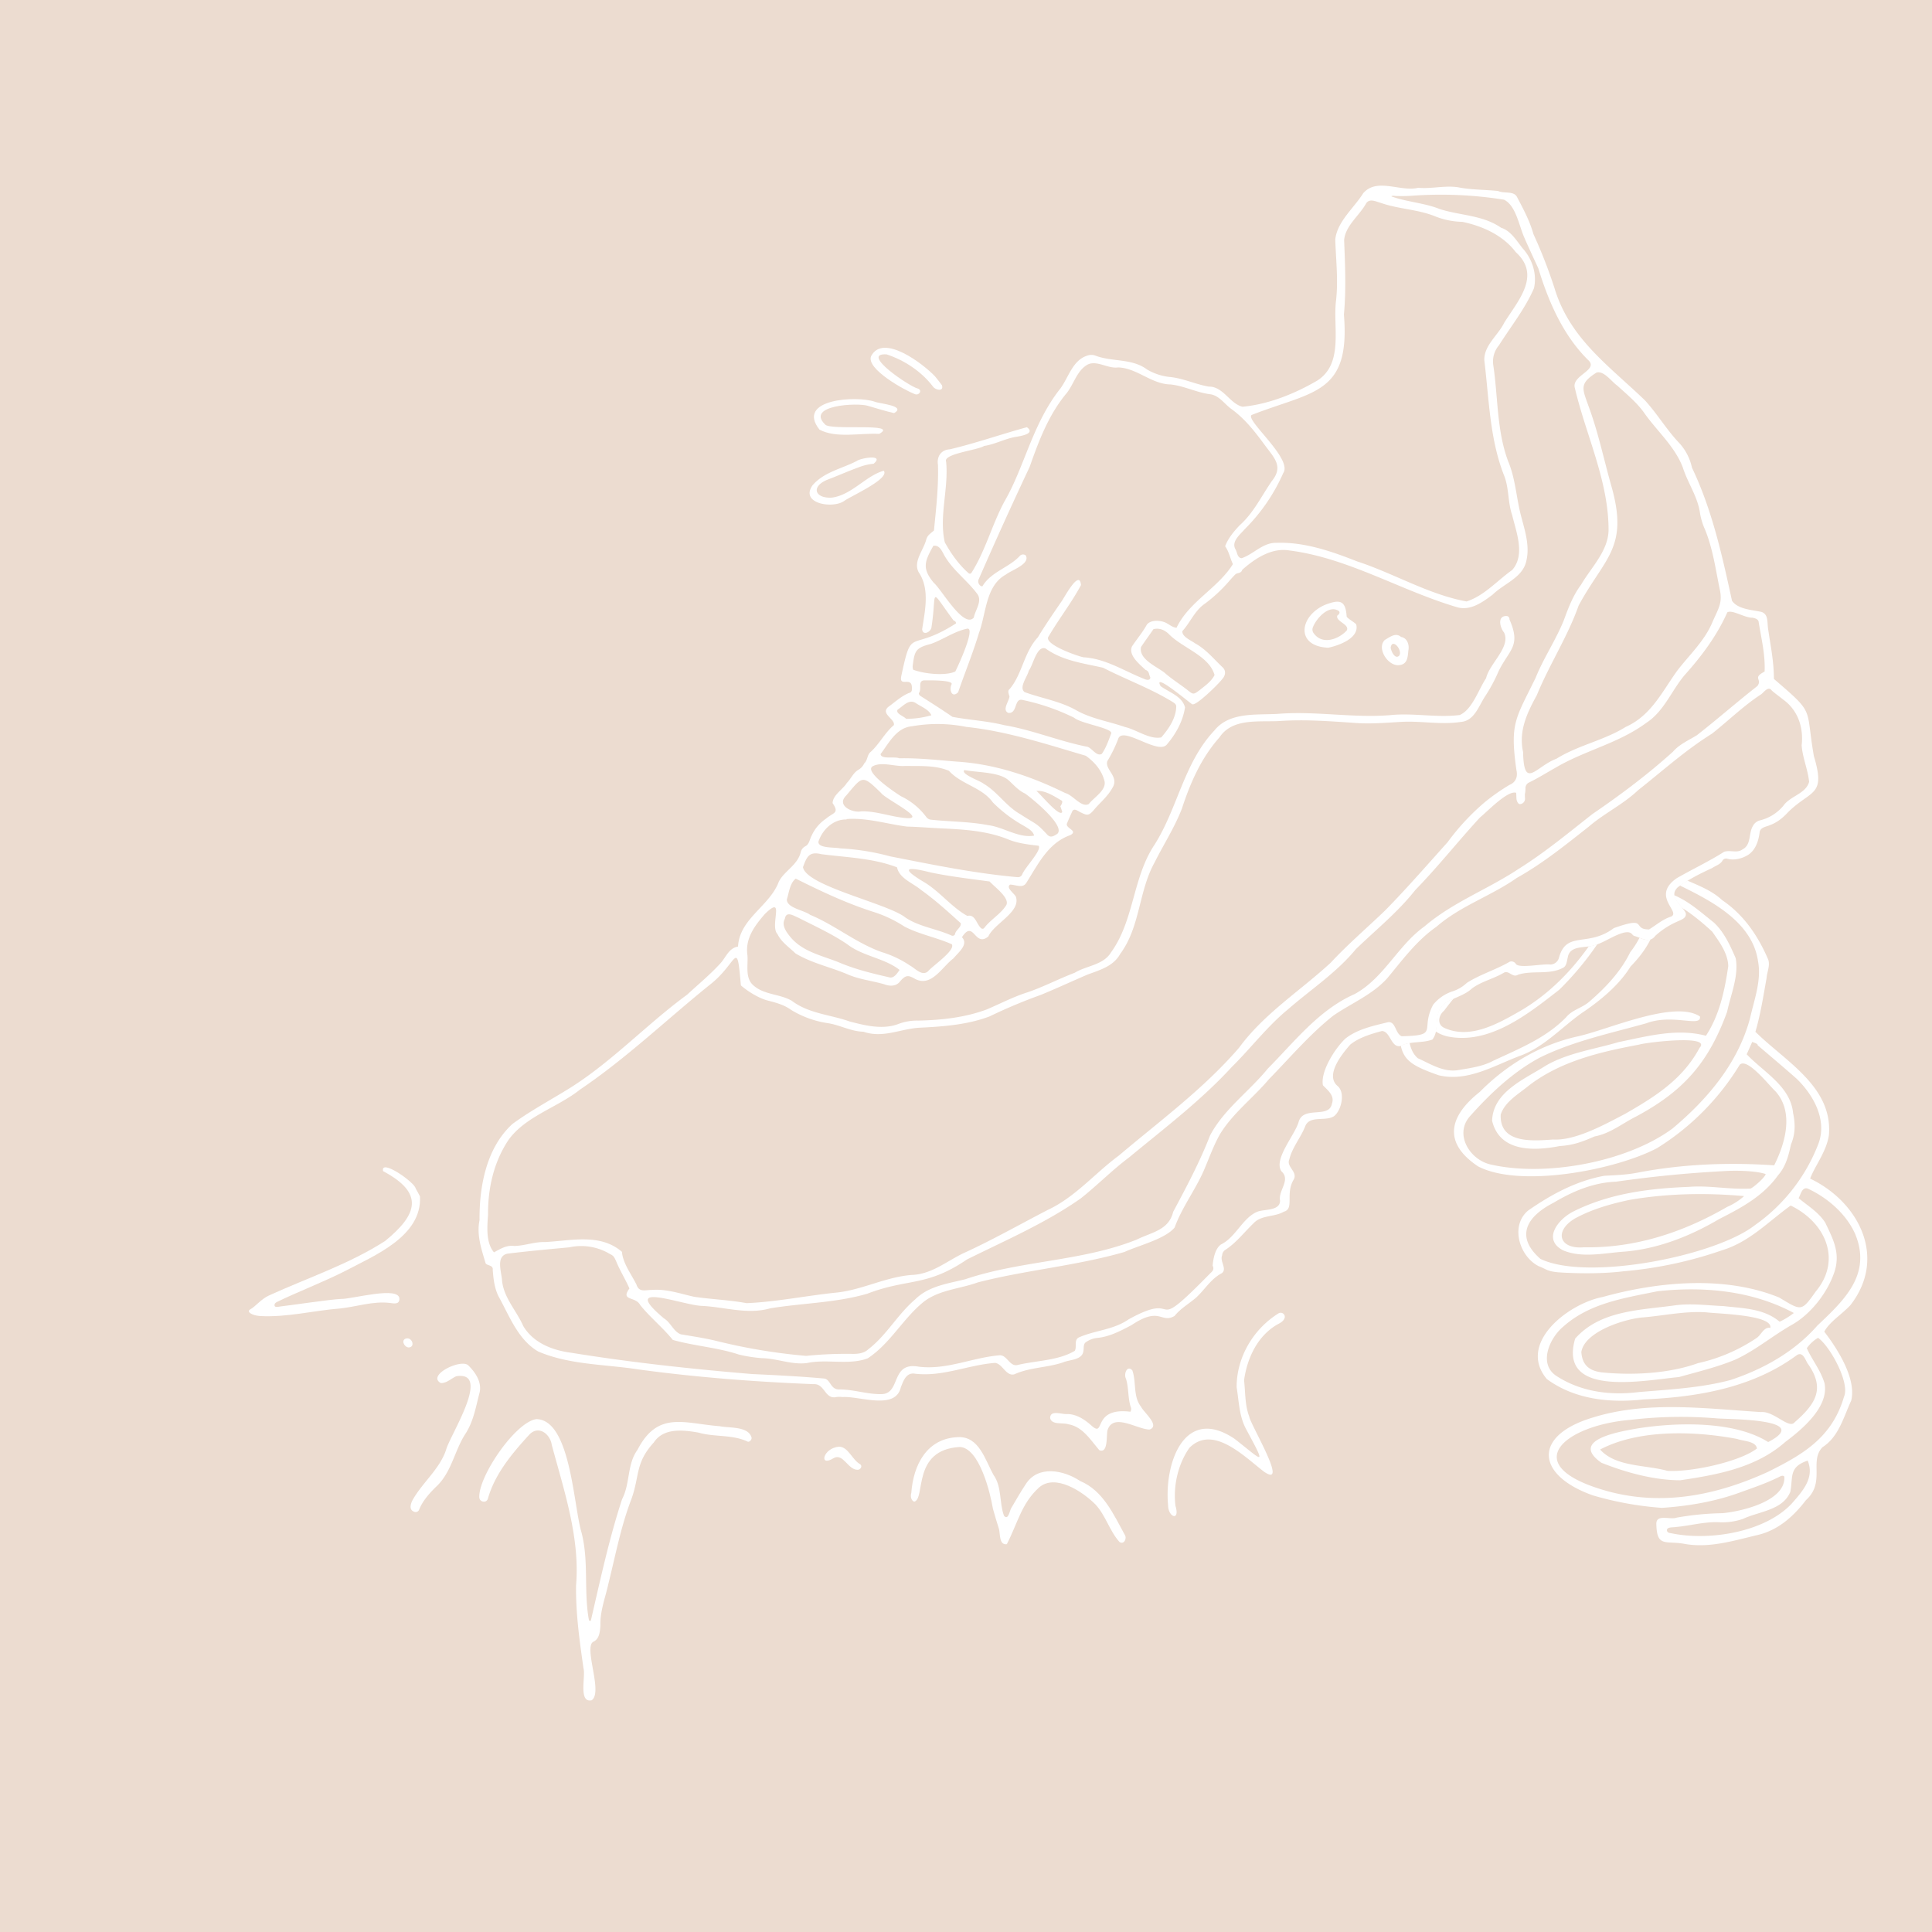 <svg xmlns="http://www.w3.org/2000/svg" viewBox="0 0 1280 1280"><defs><style>.cls-1{fill:#ecdcd0;}.cls-2{fill:#fff;}</style></defs><g id="Ebene_2" data-name="Ebene 2"><g id="type-2"><rect class="cls-1" width="1280" height="1280"/><g id="back"><g id="Group_547" data-name="Group 547"><g id="Group_542" data-name="Group 542"><path id="Path_1261" data-name="Path 1261" class="cls-2" d="M1075.59,842.26a269,269,0,0,0,65.14-13.86c18.34-5.53,30.67-18.92,45.65-29.7,23.16,11.22,34,36.06,16.67,56.87-9.64,13.59-9.46,13-24.3,4.07-36.26-14.82-80.65-10.43-117-.33C1039,863.67,1005,890,1024.81,913.65c18.44,13.6,42,16,64.16,13.5,35.42-1.48,72-7.65,101.18-29.11,4.12-3.06,5.81,2.56,7.34,5.12,12.09,16.75,5.5,26.92-8.5,39.14-3.76,4.74-13.59-7.57-22.37-6.77-37-2.34-75.58-7.6-111.56,3.69-39.75,12-37.42,38.11.2,51.49a216.34,216.34,0,0,0,45.89,8.29c17.83-1.22,35.67-4.25,52.42-10.49,8.13-2.93,16.2-5.66,24-9.46,1.35-.51,3.59-2.26,4.6-.67,1,16.14-28.37,23-41,24.15a190.7,190.7,0,0,0-30.25,2.92c-4.3,1.69-13.81-2.69-13.55,4.34.32,15.22,5.92,11,17.86,12.92,16.85,3.31,33.32-2,49.57-5.81,13.43-3.24,23.52-12.33,31.67-23,13.16-11.87,2-25.88,11-35.11,10.77-6.9,13.89-19.81,19-30.85,3.6-14.52-9.15-34.41-17.84-45.68,3.55-6.58,11.27-11.12,17.29-17.53,24.46-31.34,5.89-68.28-26.66-83.88,3.1-8.35,10.88-17.94,12.43-28.79,2.71-32.17-29-48.92-48.69-68.48,3.42-11.61,5.24-23.57,7.39-35.48.28-4.35,2.81-9,.74-13.18-6.74-15.42-16.06-29-30.16-38.55-10.22-9.6-24.65-12-35.84-19.79,5.87-48.38-22.89-74-69-78,.21-17.46-13.1-35.68-31.42-35.82-8.89-.68-17.16,2.16-25.91,2.88-16,1.39-33,2.56-46.95,11.19-6.86,5.18,1.72,14,1.44,20.79,0,2.15,2.71,4.66,4.26,2.39,5.21-7.47,16.11-6.14,23.57-10.47A46.59,46.59,0,0,1,981.7,486c10.84,1,24.24-.48,30.61,10.38,1.08,1.65,1.35,4.25-.95,5-11.91,2.06-23,7.46-34.8,10.07-19.46,7-38.58,16-54.33,29.9a77.65,77.65,0,0,0-29.43,34.89,112.78,112.78,0,0,0-16,32.37c-5.31,29.74,13.54,56,45.06,41.84,8.89-1.45,14.41-9,22.13-12.87,8.19-6.41,15.21-14.25,23-21.12a50.12,50.12,0,0,1,10.2-9.58c9.39-7,15-17.61,22.14-26.66,17-18.55,27.44-42.9,35.17-66.58A55,55,0,0,1,1076,545.67c3.52,7.08-.39,14.27.19,21.62-1.23,13.73-4,27.23-10.93,39.3-13.84,25.54-33.09,48.8-58.5,63.44-14.68,8.39-32.85,18.68-49.81,11-5.13-2.28-3.9-8.37-.21-11.42a228.33,228.33,0,0,1,18.73-22c14.44-15.28,32.29-28.39,51.7-36.65,12.39-7.4,26.14-11.16,39.69-15.81,3.85-2.64.71-5.88-3.39-3.86-28.75,10.22-56.64,23.18-80.06,43.14-12.19,10.06-22,22.47-31.81,34.69-9.22,8.26-2.78,14.88,7,17.45,28,6,53.69-14.68,74.57-30.94,17.77-17.58,32.72-38.58,42.14-61.81,3.53-10.79,3.89-22.4,7-33.24,3.79-18.7-11.63-35.17-26.45-44.46-5.77-4.61-14.39-4.31-20-8.8,2.66-4.11,14.93.41,19.59,0,19.42,3.42,36.15,16.71,41.89,35.77,5.41,14.5.59,29.46-1.18,44.12-2.61,15.69-6.16,31.06-16.13,43.72-6.29,13-16.74,23.76-26.82,32.49-5.27,4.61-11.34,5.37-15.66,10.6-13.35,13.7-31.12,20.78-48,28.65-7.36,4-15.87,5-24,6.39-9.55,1.3-17.83-4.21-26.14-7.91-9.83-8.13-6.18-30.28-2.71-41.39,5-9.34,13.06-17,21.2-23.65,14.43-12.94,28.53-26.1,46.9-33.26,19.3-11.34,40.32-21.17,62.65-24.26,2.23-.41,6-.74,5.54-3.89a2.52,2.52,0,0,0-2.88-1.94c-10.09,1.9-19.94,5.15-29.6,8.57-33.15,12.49-64.55,30-89.49,55.34-12.84,9.18-23.66,22.78-23.52,39.27-1.41,24.68,3.07,28.46,25.65,36.44,19.07,4.6,36.61-6.37,53.8-12.83,16.07-5.8,27.5-18.81,41-28.38,13.24-8.83,25.12-19.12,32.3-30.77,11.86-12.29,16.55-22.08,19.66-38.79,2.49-13.46,29.73,11.17,34.5,15.67,4.76,6.79,10.36,14.25,10.61,22.79-2.33,16-5.77,32.44-14.8,46.15-19.23-5.13-38.73.3-57.67,4.15-16.11,4.79-33.68,7.12-48.31,15.58-14.13,9.05-35,17.27-35.68,36.53,4.94,21,28,20.1,44.82,16.8,9.09-.55,15.08-2.88,23.09-6.37,10.42-1.92,18.39-8.67,27.57-13.23,31.33-16.82,47.9-35.61,60.2-69.28,2.42-11.49,7.87-23.89,5.69-35.61-3.67-8.41-7.66-17.28-14.47-23.6-9.2-7.26-18-15.47-29.36-19.21-3.67-1.09-4.28-1.94-3-5.45-.27-6.11,4.09-3,7.49-1,22,10.66,50.34,24.66,54.15,51.34,2.43,12.5-2.59,25.69-5.33,37.86-8,29.77-28.18,53.57-51.4,73C1077.8,770,1023.46,780,987,771.37c-13.68-3.5-23.5-20.15-13.11-31.83,13.37-15,28.37-29.2,46.17-38.8,22.23-11,46.71-16.08,70.61-22.78,17.81-6.65,36.68,3.09,35.6-4.51-17-11.27-61.17,8.95-81.18,13.22-25,5.63-46.83,18.69-64.73,36.78-20.26,16-24.7,33.56-1.06,49.33,28.06,14.54,91.21,2.29,118.56-12.11a167.81,167.81,0,0,0,54.74-55.23c5-5.05,19.53,13.82,23.58,17.45,12.54,13.82,6.68,34.35-.74,49.18-30.11-2.07-60.43-.89-90.12,4.77-7.39,1.51-14.93,1.73-22.43,2.15-18.56,3.38-35.22,12.38-50.51,23.07-12,10.1-5.71,30.34,7,36.8,5.64,2.17,5.35,3.34,13.17,4.09C1044.5,843.75,1061.69,844,1075.59,842.26Zm110.54,146.13c1.94-10-1.18-16.37,11.49-20.71,4.82,11.49-3.6,20.49-10.39,28.31-17.82,19.24-55,25.09-80,19.82-1.25-.23-2.63-.25-2.89-2,.21-2.34,4-1.74,6-2.14,9.69-.83,19.27-3.72,29.09-3.12a41.92,41.92,0,0,0,15.35-2.25C1165.54,1001.25,1181.07,1000.65,1186.13,988.39Zm22.64-72.07c-2.8-9-8.08-15-11.71-23.12a24.36,24.36,0,0,1,7.44-6.85c7.88,5.39,21.29,29.83,17.21,39-8,27.33-27.43,38.35-50.36,49.79-34.23,15.63-69.91,22.73-106.37,12.8-60.79-16.91-28.85-43.67,15.42-47.27a284.39,284.39,0,0,1,57.38-.93c9.59.68,63.22.33,33.68,15.66-22.36-14.11-60.29-13.11-86-9.12-11.3,2-46.47,7.42-24.47,22.84,16.32,6.47,34.6,11.51,52.14,11.6,24.77-3.65,50.46-8.34,69.74-25.46C1196.31,945.27,1211.75,931,1208.77,916.32ZM1164,959.68c-11.7,9-44.52,15.86-59.42,14.76-14.27-4-34.16-2.48-44.46-14.09,25.71-13.55,62.74-12.32,90.83-7C1154.81,954.82,1163.39,954.72,1164,959.68Zm-65.8-104.2c30.82-3.35,62.67-.39,90.27,14.41a48.78,48.78,0,0,1-9.43,5.78c-10.46-8.83-24.24-8.88-37.17-10.34-10.49-.45-21-1.9-31.59-.58-23.14,3.29-50,3.17-66.7,22.14-11.54,39.52,46.25,27.48,68.72,25.46,12.38-3.48,25.18-6.54,37.12-11.44,13.38-6.08,24.63-15.69,37.33-22.95,13.23-7.27,24.68-22.44,28.9-36.22,3.61-12.27-1.47-21.26-6.31-31.6-4.43-7-11.53-11.15-17.73-16.36,1.52-2.5,2.28-7.74,6.26-6.22,13,6.07,25.23,16.66,31.15,29.81,11.22,26.82-7,43.88-24.94,60.83-15.2,17.38-35.76,28.89-57.58,36.1-19.79,5.28-40.59,6.25-60.94,8-18.87,2.36-38.32-.19-54.48-10.76-12.06-8-4.39-25.09,4.51-32.51C1053,863.36,1075.86,860.06,1098.18,855.48Zm74.69,24.32c-4.18-.95-6,4.55-9,6.59a113.15,113.15,0,0,1-39,16.76c-19.44,7-43.61,8.06-63.4,6.12-8.57-1-13.21-4.85-13.82-13.53,2.15-13.18,26.95-21.32,39.45-22.81,14.49-1.08,28.83-4.48,43.46-3.47C1137.77,870.42,1174.81,871.05,1172.87,879.8Zm17.26-165.28c11.26,10.82,20.67,27.56,14.5,43.5a117.46,117.46,0,0,1-41.9,53.62c-26.56,20.77-111.61,37.26-142.19,22.4-17.13-15-8.78-28.24,8.62-37.14,12.67-7.57,26.44-13.45,41.42-14,24.23-3.43,46.35-5.65,71.41-7,6.86-.48,20.48-.46,27.81,1.94-.58,2.5-8.92,9.53-10.15,9.62-14.65.73-27.07-2.24-40.9-1.11-26.33,1-52.58,4.38-76.29,16.25-9.93,4.93-21,18.45-6.87,25.79,12.61,5.29,27.21,1.75,40.47.85,22.31-1.79,43.78-10.28,62.92-21.59,14.79-7.51,29.17-15.2,39-29,5.07-5.65,7-13.11,8.55-20.37,2.86-6.79,3-13.46,1.44-20.69-1.66-17.9-19.48-27.19-30.76-39.09,1.23-2.74,2.44-5.47,3.66-8.22.8.47,3.84,1.05,3.61,2.23C1164.51,692.56,1183,708.16,1190.13,714.52Zm-45.71,85c-29.19,16.92-61,27.45-95,26.84-16.69,1.46-20-10.91-5.84-19.18,11.32-6.11,23.39-9.54,36.06-12.23,24.84-4.27,50.53-4.78,75.84-2.5A41.18,41.18,0,0,1,1144.42,799.54ZM1126,694.22c-11.1,20.79-29.3,32.29-49.53,43.85-13.43,7-32.75,17.76-47.55,16.89-13.71,1-35.45,2.77-34.66-16.46,2.63-8.63,12.31-14,19.09-19.62,21.14-16,47-22,72.61-26.8C1090.31,690.68,1134.37,685.25,1126,694.22ZM1011.37,508.87c2.5,1,.27,1.4-1.45,2-27.45,6.65-55.47,21.26-76.14,40.86-15.84,14.57-43.95,34.94-43.86,58.12,4.8,53.87,50.79,14.68,72.76-4.28C983.34,588.25,1036,516.18,1015,491c-8.73-10.4-23.45-10.95-36.05-11.41-15.07-.68-27.54,9.46-42,11.05-.68-2.57-1.38-5.17-2.06-7.75,14.25-11,37.21-7.87,54.3-12,8.3-1.29,18-3.65,25.37,1.65,8.27,5.53,16.2,12.76,15.76,23.48.55,22.23-10.05,41.84-20.19,60.89-6.5,11.6-15.63,21.11-23.37,31.83-2.94,4.74-7.22,8.54-10.94,12.72-3.77,2-7.25,3.94-9.51,7.76-3.81,6.25-10.76,9.19-15.07,15a34.25,34.25,0,0,1-10.5,9c-11.9,7-23.35,17.51-38.18,15.92-3.85-.71-8-1.23-11.38-3.1-5.58-2.87-9.62-11-8.36-12.79,2-4.34-1.45-7.35-1.91-11.27-1.63-11.28,3.64-21,9.12-30.46,8.31-13.54,14.92-28.78,27.68-38.9,7.85-5.82,14.76-13,23.66-17.24a183.54,183.54,0,0,1,41.6-19.17C991.55,514.14,1003.32,508.06,1011.37,508.87Zm-1.9,14.37c1.25,6-3.5,10.24-6.06,15.11-8.92,18.77-20.46,35.83-33.55,51.89-15.83,18.4-77.48,74.06-73.93,16.37,7-17.6,22.2-30.13,35.76-42.8,5.58-4.71,11.29-9.19,15.84-15,9.94-7.25,20.29-14,31.61-19,9.85-4.64,19.48-11.2,30.84-10.68C1009.55,520.08,1009.2,523.19,1009.47,523.24Z"/></g></g></g><g id="shoe"><path class="cls-1" d="M680.25,283c-17,4.62-33.78,10.56-51,14.64-5.77.32-8.83,4.72-7.91,10.3.43,14.53-1.23,29.08-2.67,43.52-3.51,2.86-4.09,3.38-5,5.6-1.66,7.17-9.14,15-5,22.19,7.37,11,4,25.43,2.19,37.58.38,4.66,6,1.81,6.22-1.58,3.72-24.21-2-26.61,14.67-4.11a1.79,1.79,0,0,1,1.54,1.84h0c-31.31,20-29,.81-36.26,34.91-1.62,8.19,7.81-1,7,8.87a2.08,2.08,0,0,1-1.73,2.26c-5.15,2-9.45,6.11-13.93,9.33-5.25,4.57,4.6,7.85,3.77,12-6.26,5.28-9.77,13-16,18.31-1.74,2-1.53,5.16-3.65,7.06a9.47,9.47,0,0,1-4.2,4.44c-3.16,2.05-4.66,5.81-7.28,8.48-2.73,4.45-9.37,8-9.47,13.43,4.65,6.83.51,6.08-4.36,10.27a27,27,0,0,0-9.57,11.33c-1.26,2.31-1.43,5.52-4,6.88a6,6,0,0,0-3.13,3.72c-1.91,8.7-10.7,12.45-14.54,19.7-6,16.28-26.11,24.54-27.06,43.12-6,.93-7.86,6.78-11.46,10.87-6.85,7.61-14.78,14.1-22.27,21-26.52,19.41-49.24,43.85-77.18,61.49-12.87,8.06-26.38,15.13-38.65,24.17-17.25,15.76-22,41.24-21.81,63.75-2,9.68,1.17,18.87,3.89,28.09.38,2.31,5.33,1.23,4.86,4.85.47,6,1.13,12.1,3.88,17.59,7.18,13,12.82,28.61,26.22,36.46,20.78,8.91,44.12,8.44,66.13,11.85,38.56,5.26,77.49,8.25,116.34,9.8,7.66-.46,7.28,10.47,15.44,8.48a18.07,18.07,0,0,1,3.75.06c11.38-.74,35,8.92,38.62-6.46,1.75-4.38,3.61-10,9.42-9,18.34,2.16,35.12-5.82,53-7.17,5,.51,7.31,9.08,12.81,7.56,10-4.58,21.58-4.34,32-7.81,4.52-2,13-1.46,13.74-7.71.36-1.89-.21-4.58,1.68-5.78a15.56,15.56,0,0,1,7.53-2.81c8-.74,15.6-4.76,22.66-8.48,19.11-12.79,19.37-.74,28.54-6.09,3.93-4.94,9.52-8,14.25-12.13,5.8-5.33,9.76-12.43,17.09-16.21,3.62-2.87-1.57-7.88.15-11.79a4.68,4.68,0,0,1,2.14-3.66c7.19-4.64,12.48-11.67,18.62-17.54,5.15-5.66,13.79-4,20.11-7.72,7.06-1.89,1-11.52,6.3-20.9,3.55-5.44-4.9-8.63-2.67-13.75,2-8.23,7.82-14.67,10.76-22.49,3.32-6.7,13.14-2.53,18.79-6.09,4.91-3.65,7.78-15.68,2.39-20.08-8.39-7.15,2.95-21.17,8.44-27.4,5.84-4.75,13.83-7.13,21-9,5.63.3,6,11.16,12.19,10,6.63-3.53,14.43-1.74,21.26-4.37,6.34-8.42-2-20.55,13.2-26.64,4.52-2.05,9.36-3.73,13-7.2,6.34-4.7,14.45-6.38,21.25-10.49,3.36-1.6,5.66,3.68,9.3,1.38,9.56-3,20.34.25,29.44-4.39,2.79-1.11,2.77-4.48,3.45-6.95,1-6.58,7.6-6.62,12.86-7.24,9-.62,15.94-7.1,24.35-9.29,2.06-.36,4.16-.68,5.71,1.38a2.75,2.75,0,0,0,1.58.94c4.74,1.47,9.72,5,13.57-.25a52.36,52.36,0,0,1,14.07-9.18c2.6-1.31,6.9-2.31,6-5.93-2.56-5.4-11.77-10.79-5.23-17,7-5.13,14.94-9.16,22.83-12.76,2.33-1.66,5.4-2.28,6.91-5.13a2.8,2.8,0,0,1,2.78-1.09c4.76,1.38,10.13,0,14.21-2.56,5-3.4,6.82-9.41,7.53-15.15.61-3.19,4.55-3.38,7-4.58,4.76-1.67,8.69-5,12-8.68,15.22-14.82,24.91-10.3,16.91-36.89-5.79-33.19,1.18-27.43-26.49-51.19,0-11.68-2.23-22-3.87-33.29-.62-4,.39-9.81-4.63-11.17-6.33-1.35-15.36-1.72-19.27-7.33-6.56-30.1-13.24-60.42-26.53-88.2a35,35,0,0,0-9.36-17.31c-7.93-8.6-13.93-18.69-21.81-27.3C1066,242.34,1040,224.46,1029.94,191a328.88,328.88,0,0,0-14-35.92c-2.41-8.69-6.68-16.61-10.86-24.53-2.15-4.3-8.68-2.09-12.53-4-8.68-.9-17.51-.72-26.12-2.38-8.9-1.5-17.84,1.09-26.8.27-11.85,2.87-27.25-6.92-36.43,3.58C897,137.9,886,146.66,884.7,158.61c.38,13.7,2.1,27.54.43,41.2-2,17.33,5.15,41.05-12.28,52.29-15,8.76-32.38,15.76-49.59,17.38-8.42-2-12.79-13.57-22.46-13.35-8.83-1.53-17-5.6-26-6.39A37.34,37.34,0,0,1,760,244.83c-10.06-7.52-22.85-5-34.06-9.13a7.7,7.7,0,0,0-5.53-.11c-9.72,3-12.37,14.23-17.79,21.68-18.6,23.36-23.8,52-37.09,74.84-8.31,15.37-12.62,32.77-22,47.51a1.32,1.32,0,0,1-1.67.27c-6.67-5.85-11.64-12.9-15.93-20.61-3.93-17.16,2.66-35.69.89-53.38-2.27-5.29,21-7.63,25.18-10.46,7.49-1.07,14.1-5,21.56-6.08C676.86,288.76,686.08,287.21,680.25,283Z"/><path class="cls-2" d="M685.12,553.6h0a8.73,8.73,0,0,0-.1-.91A6.67,6.67,0,0,1,685.12,553.6Zm1.5-29.61h0a3.86,3.86,0,0,1,1.61-.32A3.54,3.54,0,0,0,686.62,524Zm95.32-62.3-.1.19.11-.2.24,0a1,1,0,0,1-.38,0v0ZM673.57,289.36c-7.46,1.06-14.07,5-21.56,6.08-4.19,2.83-27.45,5.17-25.18,10.46,1.77,17.69-4.82,36.22-.89,53.38,4.29,7.71,9.26,14.76,15.93,20.61a1.32,1.32,0,0,0,1.67-.27c9.39-14.74,13.7-32.14,22-47.51,13.29-22.88,18.49-51.48,37.09-74.84,5.42-7.45,8.07-18.7,17.79-21.68a7.7,7.7,0,0,1,5.53.11c11.21,4.16,24,1.61,34.06,9.13a37.34,37.34,0,0,0,14.74,4.91c9,.79,17.21,4.86,26,6.39,9.67-.22,14,11.36,22.46,13.35,17.21-1.62,34.64-8.62,49.59-17.38,17.43-11.24,10.33-35,12.28-52.29,1.67-13.66,0-27.5-.43-41.2C886,146.66,897,137.9,903.18,128c9.18-10.5,24.58-.71,36.43-3.58,9,.82,17.9-1.77,26.8-.27,8.61,1.66,17.44,1.48,26.12,2.38,3.85,1.92,10.38-.29,12.53,4,4.18,7.92,8.45,15.84,10.86,24.53a328.88,328.88,0,0,1,14,35.92c10.1,33.44,36.08,51.32,59.87,74.23,7.88,8.61,13.88,18.7,21.81,27.3a35,35,0,0,1,9.36,17.31c13.29,27.78,20,58.1,26.53,88.2,3.91,5.61,12.94,6,19.27,7.33,5,1.36,4,7.15,4.63,11.17,1.64,11.27,3.85,21.61,3.87,33.29,27.67,23.76,20.7,18,26.49,51.19,8,26.59-1.69,22.07-16.91,36.89-3.36,3.68-7.29,7-12,8.68-2.42,1.2-6.36,1.39-7,4.58-.71,5.74-2.5,11.75-7.53,15.15-4.08,2.58-9.45,3.94-14.21,2.56a2.8,2.8,0,0,0-2.78,1.09c-1.51,2.85-4.58,3.47-6.91,5.13-7.89,3.6-15.86,7.63-22.83,12.76-6.54,6.22,2.67,11.61,5.23,17,.91,3.62-3.39,4.62-6,5.93a52.36,52.36,0,0,0-14.07,9.18c-3.85,5.22-8.83,1.72-13.57.25a2.75,2.75,0,0,1-1.58-.94c-1.55-2.06-3.65-1.74-5.71-1.38-8.41,2.19-15.34,8.67-24.35,9.29-5.26.62-11.85.66-12.86,7.24-.68,2.47-.66,5.84-3.45,6.95-9.1,4.64-19.88,1.35-29.44,4.39-3.64,2.3-5.94-3-9.3-1.38-6.8,4.11-14.91,5.79-21.25,10.49-3.69,3.47-8.53,5.15-13,7.2-15.22,6.09-6.86,18.22-13.2,26.64-6.83,2.63-14.63.84-21.26,4.37-6.24,1.11-6.56-9.75-12.19-10-7.18,1.92-15.17,4.3-21,9-5.49,6.23-16.83,20.25-8.44,27.4,5.39,4.4,2.52,16.43-2.39,20.08-5.65,3.56-15.47-.61-18.79,6.09-2.94,7.82-8.73,14.26-10.76,22.49-2.23,5.12,6.22,8.31,2.67,13.75-5.3,9.38.76,19-6.3,20.9-6.32,3.71-15,2.06-20.11,7.72-6.14,5.87-11.43,12.9-18.62,17.54a4.68,4.68,0,0,0-2.14,3.66c-1.72,3.91,3.47,8.92-.15,11.79-7.33,3.78-11.29,10.88-17.09,16.21-4.73,4.08-10.32,7.19-14.25,12.13-9.17,5.35-9.43-6.7-28.54,6.09-7.06,3.72-14.62,7.74-22.66,8.48a15.56,15.56,0,0,0-7.53,2.81c-1.89,1.2-1.32,3.89-1.68,5.78-.69,6.25-9.22,5.7-13.74,7.71-10.46,3.47-22.06,3.23-32,7.81-5.5,1.52-7.82-7-12.81-7.56-17.89,1.35-34.67,9.33-53,7.17-5.81-1-7.67,4.57-9.42,9-3.59,15.38-27.24,5.72-38.62,6.46a18.07,18.07,0,0,0-3.75-.06c-8.16,2-7.78-8.94-15.44-8.48-38.85-1.55-77.78-4.54-116.34-9.8-22-3.41-45.35-2.94-66.13-11.85-13.4-7.85-19-23.46-26.22-36.46-2.75-5.49-3.41-11.56-3.88-17.59.47-3.62-4.48-2.54-4.86-4.85-2.72-9.22-5.89-18.41-3.89-28.09-.19-22.51,4.56-48,21.81-63.75,12.27-9,25.78-16.11,38.65-24.17C406,702.84,428.72,678.4,455.24,659c7.49-6.94,15.42-13.43,22.27-21,3.6-4.09,5.48-9.94,11.46-10.87.95-18.58,21.1-26.84,27.06-43.12,3.84-7.25,12.63-11,14.54-19.7a6,6,0,0,1,3.13-3.72c2.53-1.36,2.7-4.57,4-6.88a27,27,0,0,1,9.57-11.33c4.87-4.19,9-3.44,4.36-10.27.1-5.39,6.74-9,9.47-13.43,2.62-2.67,4.12-6.43,7.28-8.48a9.47,9.47,0,0,0,4.2-4.44c2.12-1.9,1.91-5,3.65-7.06,6.22-5.34,9.73-13,16-18.31.83-4.14-9-7.42-3.77-12,4.48-3.22,8.78-7.3,13.93-9.33a2.08,2.08,0,0,0,1.73-2.26c.78-9.86-8.65-.68-7-8.87,7.28-34.1,5-14.9,36.26-34.91h0a1.79,1.79,0,0,0-1.54-1.84c-16.71-22.5-10.95-20.1-14.67,4.11-.18,3.39-5.84,6.24-6.22,1.58,1.86-12.15,5.18-26.58-2.19-37.58-4.13-7.16,3.35-15,5-22.19.89-2.22,1.47-2.74,5-5.6,1.44-14.44,3.1-29,2.67-43.52-.92-5.58,2.14-10,7.91-10.3,17.21-4.08,34-10,51-14.64C686.08,287.21,676.86,288.76,673.57,289.36ZM1144.4,405.67c-6.93,15.57-17,29-28.36,41.69-8.64,10.26-13.64,23.95-25.25,31.49-18.33,13.63-40.85,18.3-60.33,29.85-5.82,3.25-11.46,6.84-17.47,9.75a4.11,4.11,0,0,0-2.32,4.06c-.14,4.59-.56,1.64-.33,6.23a3.56,3.56,0,0,1-3.16,4c-1.31.22-2.23-1.86-2.44-3.17-.25-3.53-.09-3.55-.3-4.34-5.57-1.7-18.59,12-23.9,16.35-14.54,15.78-27.83,32.66-42.84,48.05-11.48,14.6-26.1,26.36-39.4,39.21-12.88,15.62-29.7,26.58-44.81,39.74C839.55,680,828.74,694.42,816,707c-20.51,22.3-44.73,40.62-68,59.86-11.21,8.4-21,18.41-31.94,27.1-23.29,16.35-49.91,27.8-75.37,40.44-27,18.38-38.93,12.3-66.16,22.74-20.83,6.05-42.9,6.17-64.19,9.65-15.32,4.38-30.52-1-45.88-1.63-13.55-.88-54.47-16.82-24.61,8.28,4.55,2.68,6.31,8.78,11.23,10.58,7.59,1.28,15.22,2.41,22.73,4.18a381.5,381.5,0,0,0,60.27,10.1,263.21,263.21,0,0,1,30-1.33c3.92.11,8.17-.2,11.14-3,12.22-9.35,19.54-23.3,31.21-33.18,8.91-8.82,21.61-10.36,33.19-13.29,37-12.49,77.24-11.73,113.53-26.25,9.8-4.88,21.18-6.15,24.09-18.34,8.84-16.59,17.62-33,24.44-50.6,9.14-17.4,26-29.22,38.27-44.33,17.78-17.91,33.73-38.84,57.42-49.33,19.46-10.51,28.68-32.22,46.4-44.88,18.65-16,41.88-24.53,62.19-38,17.38-10.85,33-23.84,49.09-36.46,18.54-12.67,36.59-26.17,53.3-41.26,4.31-5,10.39-7.53,15.86-10.93,13.62-10.63,26.54-22,40.14-32.64,3.44-4.75-3.68-5.08,4.75-9.56.5-11.57-2.26-22-4-33.23-.56-1.69-2.54-2.11-4.07-2.47-4.86.29-13.26-5.45-16.61-3.55Zm-86.53-158.91c-11.88,7.45-9.49,10.72-5.4,22.41,6.48,17.39,10.19,35.65,15.28,53.47,11.36,40.54-4.72,46.82-21.87,78.56-7.31,20.71-19.42,39.13-27.72,59.42-6.55,11.89-12.24,24-9,37.92h-.07c.59,25.06,8.41,9.22,22.09,4.14,14.45-9,31.55-12.12,45.9-21.08,16.78-7.48,24-23.15,34.09-37.2,8.07-10.53,18.25-19.84,23.39-32.3,4-9.17,6.87-12.7,4.75-22-2.72-13.21-4.56-26.83-9.75-39.38A43.85,43.85,0,0,1,1126.3,340c-1.49-10.92-8.1-19.9-11.37-30.23-5.36-14.21-17.35-24.32-25.86-36.58-4.92-6.79-11.45-12.09-17.6-17.72-3.82-2.67-8.69-9.87-13.6-8.68ZM1010.17,158c-3.7-7.81-5.64-21.81-13.74-25.7a264.65,264.65,0,0,0-60.29-2.67,103.29,103.29,0,0,1-12,.19c-.9-.33-3.65.13-1.39.6,9.25,3.29,21.51,4.19,30.89,8,13.61,4.45,28.64,3.95,40.89,12.48,6.57,2,10.59,9.13,14.37,13.76,6,6.61,9.59,16.61,7.4,26.29-5.82,13.51-15.31,25.33-23.16,37.76a16.61,16.61,0,0,0-3.87,12.78c3.28,21.43,2.23,43.46,9.89,64.06,4.61,10.88,5.34,22.71,8,34,2.54,10.31,6.62,21.2,4.12,31.87-2.28,11.29-14.85,15.15-22.34,22.52-6.57,4.95-14.52,10.74-23.18,8.47-37.61-11-72.39-32.77-111.59-37.73-11.87-1.93-22.82,5.45-31.18,12.84-.68,2.52-3.06,1.81-4.41,2.92-1.52,1.42-2.86,3-4.25,4.58a99,99,0,0,1-16,14.89c-6.77,4.57-9.66,12.38-15,18.25-.31,3.66,5.72,6.11,8.51,8.1,7.3,4,12.41,10.45,18.31,16,2.38,2.36,1.62,5.56-.53,7.8-2,2.8-17.22,17.83-19.7,16.5,1.34,1.72-26.8-22.44-21-12h0c5.44,4.07,14.27,6.6,16.19,14.11-1.4,9.1-6,17.46-11.91,24.43-5.66,7.43-28.54-11.8-32.2-4a88.48,88.48,0,0,1-7.36,15.17c-1.88,5.65,8.22,10.24,3.29,17.84-3.11,5.68-8.37,9.83-12.46,14.8-3,3.32-4.08,3.55-8,1.52-1.8-.57-4.6-3.42-6-1.06-1.19,2.66-2.39,5.32-3.5,8-1.69,3.41,7.77,4.83,2.15,7.92-14.64,5.14-21.17,19-29,31.37-2.37,4.28-7.22,1.41-10.89,1.41C666.17,588,672,592,673,594c3.61,10.15-14.37,17.79-18.19,26.42-9.16,7.59-9.62-11.66-17.5.51,4.67,4.9-2.61,10.19-5.58,14-7.54,5.55-14.6,19.36-25.49,13.61-4.31-2.48-6.14-2.91-10.12,1.9-2.56,3.19-6.89,3-10.38,1.64-8.2-2.38-16.8-3.21-24.67-6.76-11.2-4.7-23.71-7.36-34.06-13.68-4.14-4.08-9.27-7.34-11.86-12.71-5.47-5.62,5.51-26.91-8.37-13.43-6.76,7.8-13.16,16.25-11.6,27.18.57,6.29-1.52,14.16,3.05,19.27,7.09,7.29,17.89,6.29,26.22,11,11.4,8.67,25.59,9.22,38.55,13.83,10.18,2.66,21.62,5.5,31.88,1.75a34.84,34.84,0,0,1,13.47-2.36c15.33-.32,31-2,45.45-7.41,9-3.83,17.71-8.43,27.08-11.36,10.66-3.67,20.65-8.93,31.17-12.93,7.9-4.81,18.9-5,24.06-13.53,15.41-21.32,14.23-49.64,28.94-71.51,15.26-24.24,19.38-54.14,39.53-75.48,10-12.41,27.75-10.13,42.06-11,24.79-2,49.51,2.83,74.26.86,15.4-1.62,30.84,1.82,46.21-.09,8.36-3.62,12.49-17,17.47-24.4,2.15-9.64,16.58-20.73,11.88-30.28-2.73-3.28-4.68-11.21,1.85-10.91a2.07,2.07,0,0,1,1.75,2.27c7.76,17.67.09,19.64-7.12,34.11a108.41,108.41,0,0,1-9.16,17.05c-4.2,6.45-7.09,16.18-16.15,16.76-13.1,2-26.21-.82-39.33-.05-9.78.54-19.58,1.42-29.38.77-16.85-1.14-33.68-2.5-50.56-1.39-13.76.92-31.64-2.33-40.43,10.88-12.13,13.69-19.26,30-24.88,47.16-4.81,12.5-12.14,23.75-18.09,35.69-10.65,19.08-9.48,42.7-22.75,60.54-4.47,8.23-13.47,10.72-21.63,13.74-10.34,4.42-20.53,9.18-30.93,13.45a348.52,348.52,0,0,0-34,14.27c-14.6,5.54-30.63,6.74-46.12,7.49-12.83.64-24.36,7.19-37.51,2.67-8.32-.19-15.46-4.43-23.56-5.67A64.75,64.75,0,0,1,524,669c-4.8-3.5-10.5-4.85-16.14-6.33-5.79-1.75-12.33-5.8-17-9.82-2.83-32.21-2-14.8-20.57-.43-28.63,23.06-55.41,48.82-86,69.44-15.05,12-36.24,17.65-47.58,33.64-9.67,14.69-13.51,31.89-13.37,49.35-.58,8.16-1.47,18.47,3.93,24.86,4.24-2.27,8.24-4.89,13.33-4.23,6.91-.07,13.49-2.82,20.45-2.59,17.23-.84,36.51-6,51,6.47.62,7.6,6.23,14.88,9.62,21.69,1.7,5.41,5.93,3.52,10,3.58,9.68-.87,19,2.49,28.27,4.54,11.51,1.67,23.22,2.09,34.73,4.21,20-.86,40.05-5.07,60.1-7.07,17-1.92,32.51-10.51,49.79-11.65,12.79-.61,22.58-9,33.64-14.33,19.18-8.72,37.46-19.16,56.16-28.81,18.1-8.5,31.12-24.3,47-36,27.19-23,56.12-44.2,79.5-71.31,16.58-22.65,40.51-37.69,60.8-56.42,11.36-12.24,24.06-23.06,36.07-34.63,14.28-14.55,27.71-30,41.34-45.18a155,155,0,0,1,24.65-26.52A136,136,0,0,1,1000.09,520c4.19-1.71,5.59-5.44,4.59-9.71-4.44-31.35-.66-33.77,12.71-61.23,5.3-13.18,13.41-25,18.7-38.17,3-8.23,6.14-16.48,11.44-23.55,6.62-11.35,17.71-22,18.18-35.72.2-32.74-15-63.25-22.32-94.54-2.48-8.47,16.35-11.89,8.69-18.65C1035.53,222,1026,200,1019.21,177.88,1019.21,177.88,1010.47,159,1010.17,158Zm-160,155.43a120.66,120.66,0,0,1-25.35,37c-3.12,3.67-9.39,8.41-6.19,13.68,1.15,2,1.08,5.5,4,5.71,8-2.7,14.11-10.51,23.24-10.19,18.45-.6,36.27,5.63,53.23,12.3,24.38,7.94,47.3,21.94,72.52,26.55,11.73-3.77,20.32-13.83,30.21-20.81,8.85-9.93,2.75-25.1,0-36.45-3-8.66-1.93-18.29-5.6-26.86-9.33-24.2-9.7-50.15-12.82-75.55-.41-9.92,9.12-16.62,13.18-25,9.15-14.67,24.67-31.3,7.67-46.74-8.44-11.16-21.89-17.25-35.35-20.08A52.08,52.08,0,0,1,950,143c-11.32-4.36-23.72-4.54-35.17-8.58-3.16-.83-7.44-3.22-9.74.35-4.48,8.15-13.77,14.74-14.57,24.32.64,16.51,1.39,32.85-.14,49.32,4.33,53-20.46,50.57-61.18,66.54C824.91,278.32,856.65,304,850.19,313.4ZM648.38,383.83c-.9,1.76.4,4.57,2.46,4.66,5.73-9.76,17.74-12.36,25-20.39a2.94,2.94,0,0,1,3.75-.14c3.21,5.73-9.57,9.79-13.2,12.72-13.46,7.42-12.92,25.5-17.75,38.5-4,13.36-9.34,26.36-13.85,39.45-4.2,4.2-6.11-1.74-4.33-5.29,1.14-2.95-15.84-2.57-18.11-2.57-4.48.2-1.52,5.61-3.45,8.21-.39.65.16,1.62.91,2.1,7.27,4.64,14,8.88,21.24,13.86,11.14,2.11,23.07,2.69,34.14,5.48,18.9,3.16,37,10.85,55.41,14.38,3,1.12,6.12,6.61,9.38,4.66,2.85-4.1,4.5-8.94,6.24-13.59.84-3.49-20.14-6.48-24.56-10.34a143.67,143.67,0,0,0-34.51-11.86c-3.8-.75-3.82,4.64-5.49,6.89A3.46,3.46,0,0,1,668,472.3c-4.15-1.87.3-7.44.81-10.74-.29-1.54-1.6-3.82.13-5.06,8.33-9.81,9.48-24.43,18.67-34.26,5.06-8.38,10.65-16.43,16.18-24.52,1.74-2.64,11.54-20.8,12.39-10.08-6.32,11.79-14.59,22.32-21.34,33.84-4.34,5.08,19,13.25,23.09,14,14.74.89,26.84,9.11,40.28,14.38,1.38.65,3.79,1.12,3.92-1-1-1.85-.65-4.23-3.13-5-3.8-3.59-11.75-9.84-9-15.64,3.21-4.86,7.05-9.29,9.85-14.43,2.51-3.11,8.18-2.87,11.63-1.59,2.87,1.07,4.85,3.4,8,3.71,8.39-17.46,27.27-26.06,37.36-42.16-1.86-3.91-2.6-8.3-5.16-11.83,2-5.34,5.79-9.85,9.66-13.93,9.16-8.15,14.4-19.32,21.26-29.24,7.65-9.43,2-15-4-23-6.7-9.14-13.55-18.14-22.84-24.83-4.46-3.21-7.87-8.64-13.51-9.65-9.18-1.06-17.5-5.56-26.66-6.56-12.78-.19-22.15-10.82-34.74-11.29-6.78,1-13.83-4.77-20.06-2-7.68,4.11-9.41,13.91-15,20.12-11.34,14.08-17.6,30.66-23.6,47.75q-17.46,37.07-33.81,74.56ZM779.29,468.2c.11-1.85-1.77-2.72-3.11-3.58-14.44-8.73-30.39-14.54-45.38-22.23-13.15-3-26.68-4.56-38.08-12.74-5.86-2.19-8.22,11-11.12,14.69-.88,4-6.79,11.08-2.77,14.2,11.31,4.13,23.37,5.95,34.07,11.94,10.07,5.74,21.58,7.41,32.38,11.17,7.81,1.81,16.26,8.42,24.09,6.91,4.9-5.68,9.72-12.62,9.91-20.36Zm-8-22.73c4.8,4.31,10.31,7.7,15.39,11.64,3.86,3.15,4,3.16,8,.2,3.71-3,7.83-5.76,10-10.09-3.68-12.88-21.24-17.82-30.33-27.17-2.84-2.75-6.21-4.15-10.15-3.22-3.09,4.46-5.48,7.71-8.23,11.8-1.67,8,9.88,12.7,15.27,16.84ZM618.73,386.19c5.16,4.5,19.76,30.47,26.43,23,.92-4.9,5.64-10.69,2.51-15.42-6.39-8.73-15.53-15.29-21.22-24.46-2.08-3.07-3.39-8.41-8.06-7.72-5.79,10.27-7.74,15,.33,24.61Zm-14.07,55.33a6.38,6.38,0,0,0,.32,2.17c7,2.68,21,4.32,27.91,1.23,1.76-3.33,13.61-29.07,8-28.43-8.69,1.79-15.88,7.16-24.07,10.1-10.45,2.67-10.86,4.66-12.19,14.93Zm-10,28.72c-1.41,2.63,4.33,4.26,5.63,6a59.66,59.66,0,0,0,16.75-2.35c-1.52-3.84-7.06-5.81-10.45-8.18-4.5-2.77-8.43,2.25-11.94,4.5Zm-11.25,29.27c.13,3.83,9.37,1.49,12.37,2.88,12.73-.26,25.28,1.16,38,2.19,25.29,1.55,49.36,9.69,72,20.85,5,1.2,10.74,9.94,15.59,7.25,3.49-4.57,12.44-9.45,10.19-15.9-1.91-6.77-6.54-12-12.18-16.07-25.61-7.51-52.09-16.29-79.15-19.11a96.46,96.46,0,0,0-36-.43c-10.28.88-15.25,11-20.77,18.35Zm120.31,38.34a35.19,35.19,0,0,0-1.21-3.64c.64-1,1.76-2.7,1-3.72-5-2.87-11-7-16.89-6.48l0,0,.14-.31a2.65,2.65,0,0,1-.27.42l.19-.06c2.6,1.89,15.49,17.86,17.12,13.85Zm-24.69-12.16c-4.21-1.94-7.26-5.49-10.62-8.56-6.09-5.78-20.92-5.28-29.52-6.93-2.56,2.74,10.52,7.09,12.72,9,9.2,5.34,14.92,14.92,24.33,20.22,10.85,7,10.42,5.56,17.37,13,2.5,3,4.4,1.77,7.12.06C706.34,547.32,683.81,529,679.05,525.69ZM577.91,507.87c-5.07,3.76,15.47,17.46,19,19.65a45,45,0,0,1,16.74,13.71,4.28,4.28,0,0,0,3.14,1.83c12.59,1.39,25.36,1.21,37.84,3.62,10.17,1.24,20.42,8.82,30.48,6.93h0c-.68-3.14-4.4-5-7-6.61a91.7,91.7,0,0,1-20.32-15.38c-7.26-10.11-20.82-11.83-29.09-20.94-9-3.81-19.28-3.06-28.89-3.23-7,.61-15.85-3.2-22,.43Zm-17.3,19.22c-6.74,6.62,4.26,11.67,9.95,10.46,9.11-.3,18,3,27,4.15,20.56,2.93-11-12.22-13.79-16.31-12.71-12.44-12.19-11.25-23.16,1.71Zm-18.38,30.69c-.15,4.4,10.92,3.46,14.36,4.29a157,157,0,0,1,33.23,5.3c27.95,5.49,55.81,11.25,84.14,13.76a3.11,3.11,0,0,0,3.17-1.53c1.42-4.41,13.27-16.24,11-19.27-6.57-.76-13.29-1.54-19.5-3.93-13.1-5.5-27.51-6.71-41.56-7.42-8.75-.31-17.39-1.14-26.13-1.34-13.39-1.7-26.45-6-40.09-5v.28c-8.81-.24-16.12,6.83-18.67,14.89ZM655.63,584c-13.06-1.77-26.21-3.28-39.12-6-13-3.27-22-4.23-5,6,10.79,6.18,18.75,17,29.41,22.83,5.26-1.38,6,5.59,9.18,8.2a1.39,1.39,0,0,0,1.95-.19c4.27-5.69,10.89-9.12,14.67-15.23C669.1,594.87,658.69,587.43,655.63,584ZM532,574.54c2.12,12.51,56.49,24.13,67.84,33.33,9.19,6.18,20.69,7.43,30.68,12a1.79,1.79,0,0,0,2.15-.77c.36-2.92,4.31-4.59,3.85-7.47-8.43-7.58-17-15.43-26.27-22-5.36-4.59-14.43-7.58-15.94-15-16-6.16-33.31-6.52-50.09-8.71-8.2-2-9.67,1.68-12.23,8.58ZM521.29,596c.12,5.62,11.32,7,15.41,10.07,16.6,6.89,30.66,18.83,47.59,24.75a69.88,69.88,0,0,1,18.57,8.86c3.56,1.88,8,7.36,12,3.82,3-3.66,18.14-13.69,15.78-17.89-10.26-4.58-21.59-6.57-31.51-11.79a83.11,83.11,0,0,0-19.66-9.42c-18.19-5.71-35.35-13.83-52.26-22.29-3.94,3-4.46,9.32-5.94,13.9ZM520,608.72c-2.27,4,.57,8.19,3.07,11.34,8.49,10.91,22.13,13,34.14,18.13,10.46,4.29,21.36,6.91,32.33,9.4,2.87.51,5-2.88,6.45-5-10-7.86-24.34-9-34.67-17-10.19-6.94-21.44-12-32.39-17.59-3.2-1.28-8-4.68-8.95.68Zm673.67-115.15c1.28-11.82-2.6-23.24-12.49-30.25-2.41-2-5-3.74-7.31-5.82-2.31-3.19-4.93.83-7,2.45-11.8,7.68-21.66,17.47-32.61,26.1-17.83,11.15-32.5,24.47-49,37.5-9.88,9.4-22.33,15.22-32.62,24.09-15.31,12.07-30.61,24.45-47.71,34-17.06,12-37.38,18.54-53.21,32.32-13.13,9.14-22.58,22.07-32.65,34.19-10,11-23.77,16.49-35.8,24.78-15.67,12.47-28.69,27.88-42.62,42.14-10.42,12.39-23.92,22.46-32.37,36.35-4.34,7.63-7.21,15.94-10.69,24-5.66,13-14.46,24.36-19.35,37.8-6.12,7.62-23.94,11.95-33.25,16.24-31.88,9.2-65,11.91-97.13,20.15-11.85,4.33-25.36,4.86-35.66,12.69-13.87,11.08-22.25,27.74-37.29,37.62-12.4,4.72-27.08.3-40.2,3.12-10,1.34-19.72-3-29.72-3.21a95.78,95.78,0,0,1-15.43-2.4c-14.28-4.72-29.57-5.67-43.83-9.71-6.44-8.05-15-14.88-21.63-23.15-2.94-5.83-13.25-2.49-7.08-10.93-2.67-6.07-6.09-11.49-8.62-17.56-2.06-5-2.71-4.18-5.77-6.1a37,37,0,0,0-25.48-3.59c-13.7,1.29-27.36,2.51-41,4.2-7.94,1.8-3.75,12.36-3.51,18.1,1.27,11.38,9.59,19.68,14,29.8,6.79,11.37,19.52,16.17,32.1,17.79,39.59,6.41,79.65,10.74,119.64,14.07,16,.74,32.06,1.55,48,3,4.09,1,3.78,7.49,10,7.2,9.63,0,19,3.53,28.53,3.05,11.87-1.19,5.35-21.41,23.69-18.15,18.41,2.35,35.47-6,53.54-7.53,5-.45,6.77,7.74,12.06,6.42,12.45-3,26.86-2.82,37.86-9.38,1.63-2.77-.86-7.36,3-9,10.73-4.66,22.68-4.91,32.67-11.85,37-20.45,11.18,13.3,54.24-30.66,1.5-1.31,2.6-2.69,1.43-4.86.41-4.61,1.53-11.13,5.46-14.07,10-4.84,14.47-17.88,24.35-21.8,4.69-1.68,14.84-.43,14.86-7.24-1.33-6.7,7.22-13.67,1-19.37-5.71-7.83,9-24.31,11.31-32.81,3.12-11,20.2-1.86,22.08-12.17,1.9-5.22-2.76-8.77-6-12.12-1.72-9.23,8.21-24.74,15-31,7.94-6.25,18.7-8.45,28.35-10.82,5-.34,4.51,7.49,8.84,9.36,25.41-.61,11.94-4,20.85-20.9a27.55,27.55,0,0,1,12.66-8.8,24.53,24.53,0,0,0,9.63-5.65c8.82-5.65,19.32-8.71,28.47-14.06a3.48,3.48,0,0,1,3.89,1.25c1.6,3.58,18-.08,23,.65a6.1,6.1,0,0,0,5.79-4.79c4.95-17.78,19.15-6.48,36.25-19.34,23.36-8.34,11.58.9,23.37.86,4.77-2.91,9-6.74,14.5-8.47,7-3.11-13.37-13.34,3.68-25.38,10.45-6.05,21.48-11.17,31.51-17.57,4-1.39,8.54,1.1,12.16-1.57,6-3,3.93-10.49,6.87-15.43a7.33,7.33,0,0,1,4.69-3.82,29.06,29.06,0,0,0,15.62-9.78c4.46-6.37,14.88-7.89,17-15.77C1197.76,509.73,1194.14,501.83,1193.63,493.57ZM898.54,413.75c2.25,9-11.53,13.93-18.53,15.39-22.25-1-19-21.33-1.87-28.53,9.37-3.5,13.36-3.12,14.05,7.84C892.7,409.81,897.82,412.49,898.54,413.75ZM886,407.82c1-.65,2.12-1.89,1-3-6.49-4.51-15,4.93-17.2,10.84a4,4,0,0,0,.73,4.11c5.69,7.63,16.21,3.84,21.69-2C894.5,413.62,884.67,411.74,886,407.82Zm47.11,22.9c-.52,4.65-.43,9.81-6.89,10-7.09,0-14.23-11.44-8.71-16.77,3.3-1.84,7.17-5.11,10.71-1.95C932.31,422.67,933.75,427,933.14,430.72Zm-11.76-1.81c.18,2.39,2.89,8.23,5.64,5.49C929.54,431.07,922.52,422.42,921.38,428.91Z"/></g><g id="front"><g id="Group_546" data-name="Group 546"><path id="Path_1278" data-name="Path 1278" class="cls-2" d="M585.5,311.89c-11.91,3.31-21.23,16.11-34.41,17.8-11.3.64-14-7.39-2.85-11.89,6.82-2.57,13.47-5.58,20.33-8.07a37.15,37.15,0,0,1,10.24-2.49c7.56-6.46-8.54-3.9-11.31-1.75-9.83,5.05-21.9,7.35-29.25,16.15-8.33,12.05,13.6,15.59,21.06,10.24C563.47,328.81,589.79,317.16,585.5,311.89Z"/><path id="Path_1279" data-name="Path 1279" class="cls-2" d="M582.49,287.46c14-7.74-33.08-1.89-35.93-6.33-12.86-12.71,21.63-14.47,28.43-12.26,5.79,1.61,11.54,3.56,17.39,4.82,8.35-4.89-9.76-6.24-12.75-7.51-12-4.25-52.71-1.82-36.71,18.45C554.11,290.6,569.93,286.74,582.49,287.46Z"/><path id="Path_1280" data-name="Path 1280" class="cls-2" d="M587.35,234.77c11.83,3.85,23.2,11.4,30.75,21.32,1.67,2.48,7.43,3.52,5.95-.9-1.52-2-3-3.95-4.61-5.88-7.59-8.05-34.47-28.81-42.35-13.26-3.29,8.42,22.22,22.49,29.06,25.09,2.77,1.1,5.19-2.6,1.9-3.72C603.16,256.47,569.27,233.78,587.35,234.77Z"/></g><g id="Group_545" data-name="Group 545"><path id="Path_1270" data-name="Path 1270" class="cls-2" d="M422.34,960.58c-6.95,9.46-4.77,22.32-10.18,32.63-8.65,26.37-14.49,53.69-20.76,80.71l-1.18-.29c-3.58-19.17,0-39-4.9-58.12-5.41-17.67-7.19-75-30-75.3C341.45,942.17,317,978,317.54,992c.13,3.21,4.73,4.12,5.7.91,4.65-16.47,16.12-30.08,27.48-42.46,6.1-6.39,13.79-.45,14.85,6.87,8.11,30.16,18.77,61.6,16.09,93.07-.25,18.5,2.32,36.85,4.95,55.07,1.42,5.36-3.49,23,5.42,21,6.7-4.76-2.65-27.89-.54-36.42a3.53,3.53,0,0,1,1.66-2.37c4.06-1.83,4.4-7,4.63-10.9-.25-9.53,3.33-18.44,5.32-27.59,4.72-18.9,8.27-38,15.34-56.31,5.42-15.3,2.32-23.58,14.72-37.2,6.54-9.87,19.49-8.32,29.68-6.52,10.84,3.1,22.28,1.09,32.61,6,1.18.27,2.68-1.29,2.49-2.66-2.08-7.7-14.69-6.27-21.1-7.59C453.28,943.13,435.84,934.41,422.34,960.58Z"/><path id="Path_1271" data-name="Path 1271" class="cls-2" d="M178.21,858.29c25.68-11.74,53.18-20.78,77-36.16,21.64-17.69,25.92-31.7-1.4-46.21-2-8.72,21.12,7.55,21.56,11.46,1.11,1.76,2,3.64,2.89,5.31,1.35,26.45-30.23,39.11-49.38,49.27-14.57,7.43-33.16,14.57-45.33,20.6-1.07.53-1.86,1.17-1.64,2.52s3.14.57,3.68.51c7.26-.82,32.86-4.66,40.15-5,7.11.3,39.54-9.13,38.88.28-.31,3.57-3.79,2.65-6.47,2.34-11-1.31-22,2.57-32.89,3.69-17.76,1.41-35.15,6-53.1,5-5.14-.38-9.35-2.87-6.18-4.53S173,860.64,178.21,858.29Z"/><path id="Path_1272" data-name="Path 1272" class="cls-2" d="M273.56,993.45c-1.41,2.51-2.88,6.69.7,8.07a2.49,2.49,0,0,0,3.33-1.1c2.35-6,6.67-10.78,11.18-15.27,10.46-9.51,12.23-24,19.66-35.33,5.42-8.37,6.89-18.12,9.38-27.49,1.39-6.73-2.79-13-7.36-17.53-4.35-5.14-28.07,6.25-18.42,11.5,3.93.18,6.88-3.06,10.31-4.51,23.78-3.67-4.58,39.68-6.82,48.83C291.23,973.31,280.13,982,273.56,993.45Z"/><path id="Path_1273" data-name="Path 1273" class="cls-2" d="M270.61,892.72c4.61,0,2.67-6.49-1.14-6C265.43,887.3,267.5,892.34,270.61,892.72Z"/></g><path id="Path_1274" data-name="Path 1274" class="cls-2" d="M688.21,985.66c10.85-9.75,29.21,2.73,37.49,11,6.87,7.34,9.38,17.63,16,24.95,3,2,5.11-2.41,3.48-4.78-7.46-13.56-14.35-29.29-29.61-35.65-10.85-7.24-28.07-10.72-36.1,2.32-3.42,5.05-6.34,10.44-9.51,15.66-1,1.53-1.89,8.44-4.79,5.08-3.17-8.52-1.32-19.2-6.9-27-5.54-9.82-9.52-25.73-23.5-25.1-20.72.71-29.67,18.45-31,36.89-.65,2.07-.33,4.93,1.89,5.89,7.84-1.94-1.81-34.44,30.28-36.27,12.88.65,20.11,30.18,21.88,40.81,2.29,7.83,1.52,5.66,4,13.45.94,3.37,0,10.85,5.22,10.17C674.29,1009,676.73,996.21,688.21,985.66Z"/><path id="Path_1275" data-name="Path 1275" class="cls-2" d="M818,953.3c-33.37-22.52-46.74,16.24-44.11,43.93.07,8.16,8.05,10.77,4.9.5-1.65-13.08,1.61-27.68,9.24-38.52,15.65-15.66,36.53,6,49.38,15.8,17,11.73-9.13-31.43-9.74-36.48-2.95-7.6-2.53-16.07-3.44-24.09,2-14.65,9-29.65,22.42-37.15,2-1,4.19-2.32,4.57-4.72a2.74,2.74,0,0,0-4.23-2.39c-16.69,10.4-27.79,29.19-27.68,48.93,1.54,9.35,1.61,18.77,6.08,27.38C839.52,972.71,837,968.13,818,953.3Z"/><path id="Path_1276" data-name="Path 1276" class="cls-2" d="M728.36,960.8c5.93,2.36,4.51-9.78,5.41-13.24,3.73-11.8,19.56-.6,27.82-.44,7.27-2.54-3.87-11.36-5.59-15.08-5.47-6.87-3-16.33-5.81-24.15-3.46-3.76-5.85,2.51-4.19,5.59,1.89,6.09,1.17,12.65,3.16,18.75a3.3,3.3,0,0,1-.26,3.08c-26.14-3.2-16,18.23-26.1,8.89-4.4-3.85-9.5-7.22-15.53-7.36-3.55.43-11.53-3.06-11.52,2.65,1,4.77,8.39,2.85,12,4.13C717.21,945.1,722.58,954.14,728.36,960.8Z"/><path id="Path_1277" data-name="Path 1277" class="cls-2" d="M555.83,958.48c-10.51.78-13.7,13.94-3.48,7.54,6.35-3.46,9.44,7.86,15.84,7.74,1.82.12,3.39-2.3,1.79-3.61C564.64,967.34,562,958.42,555.83,958.48Z"/></g></g></g></svg>